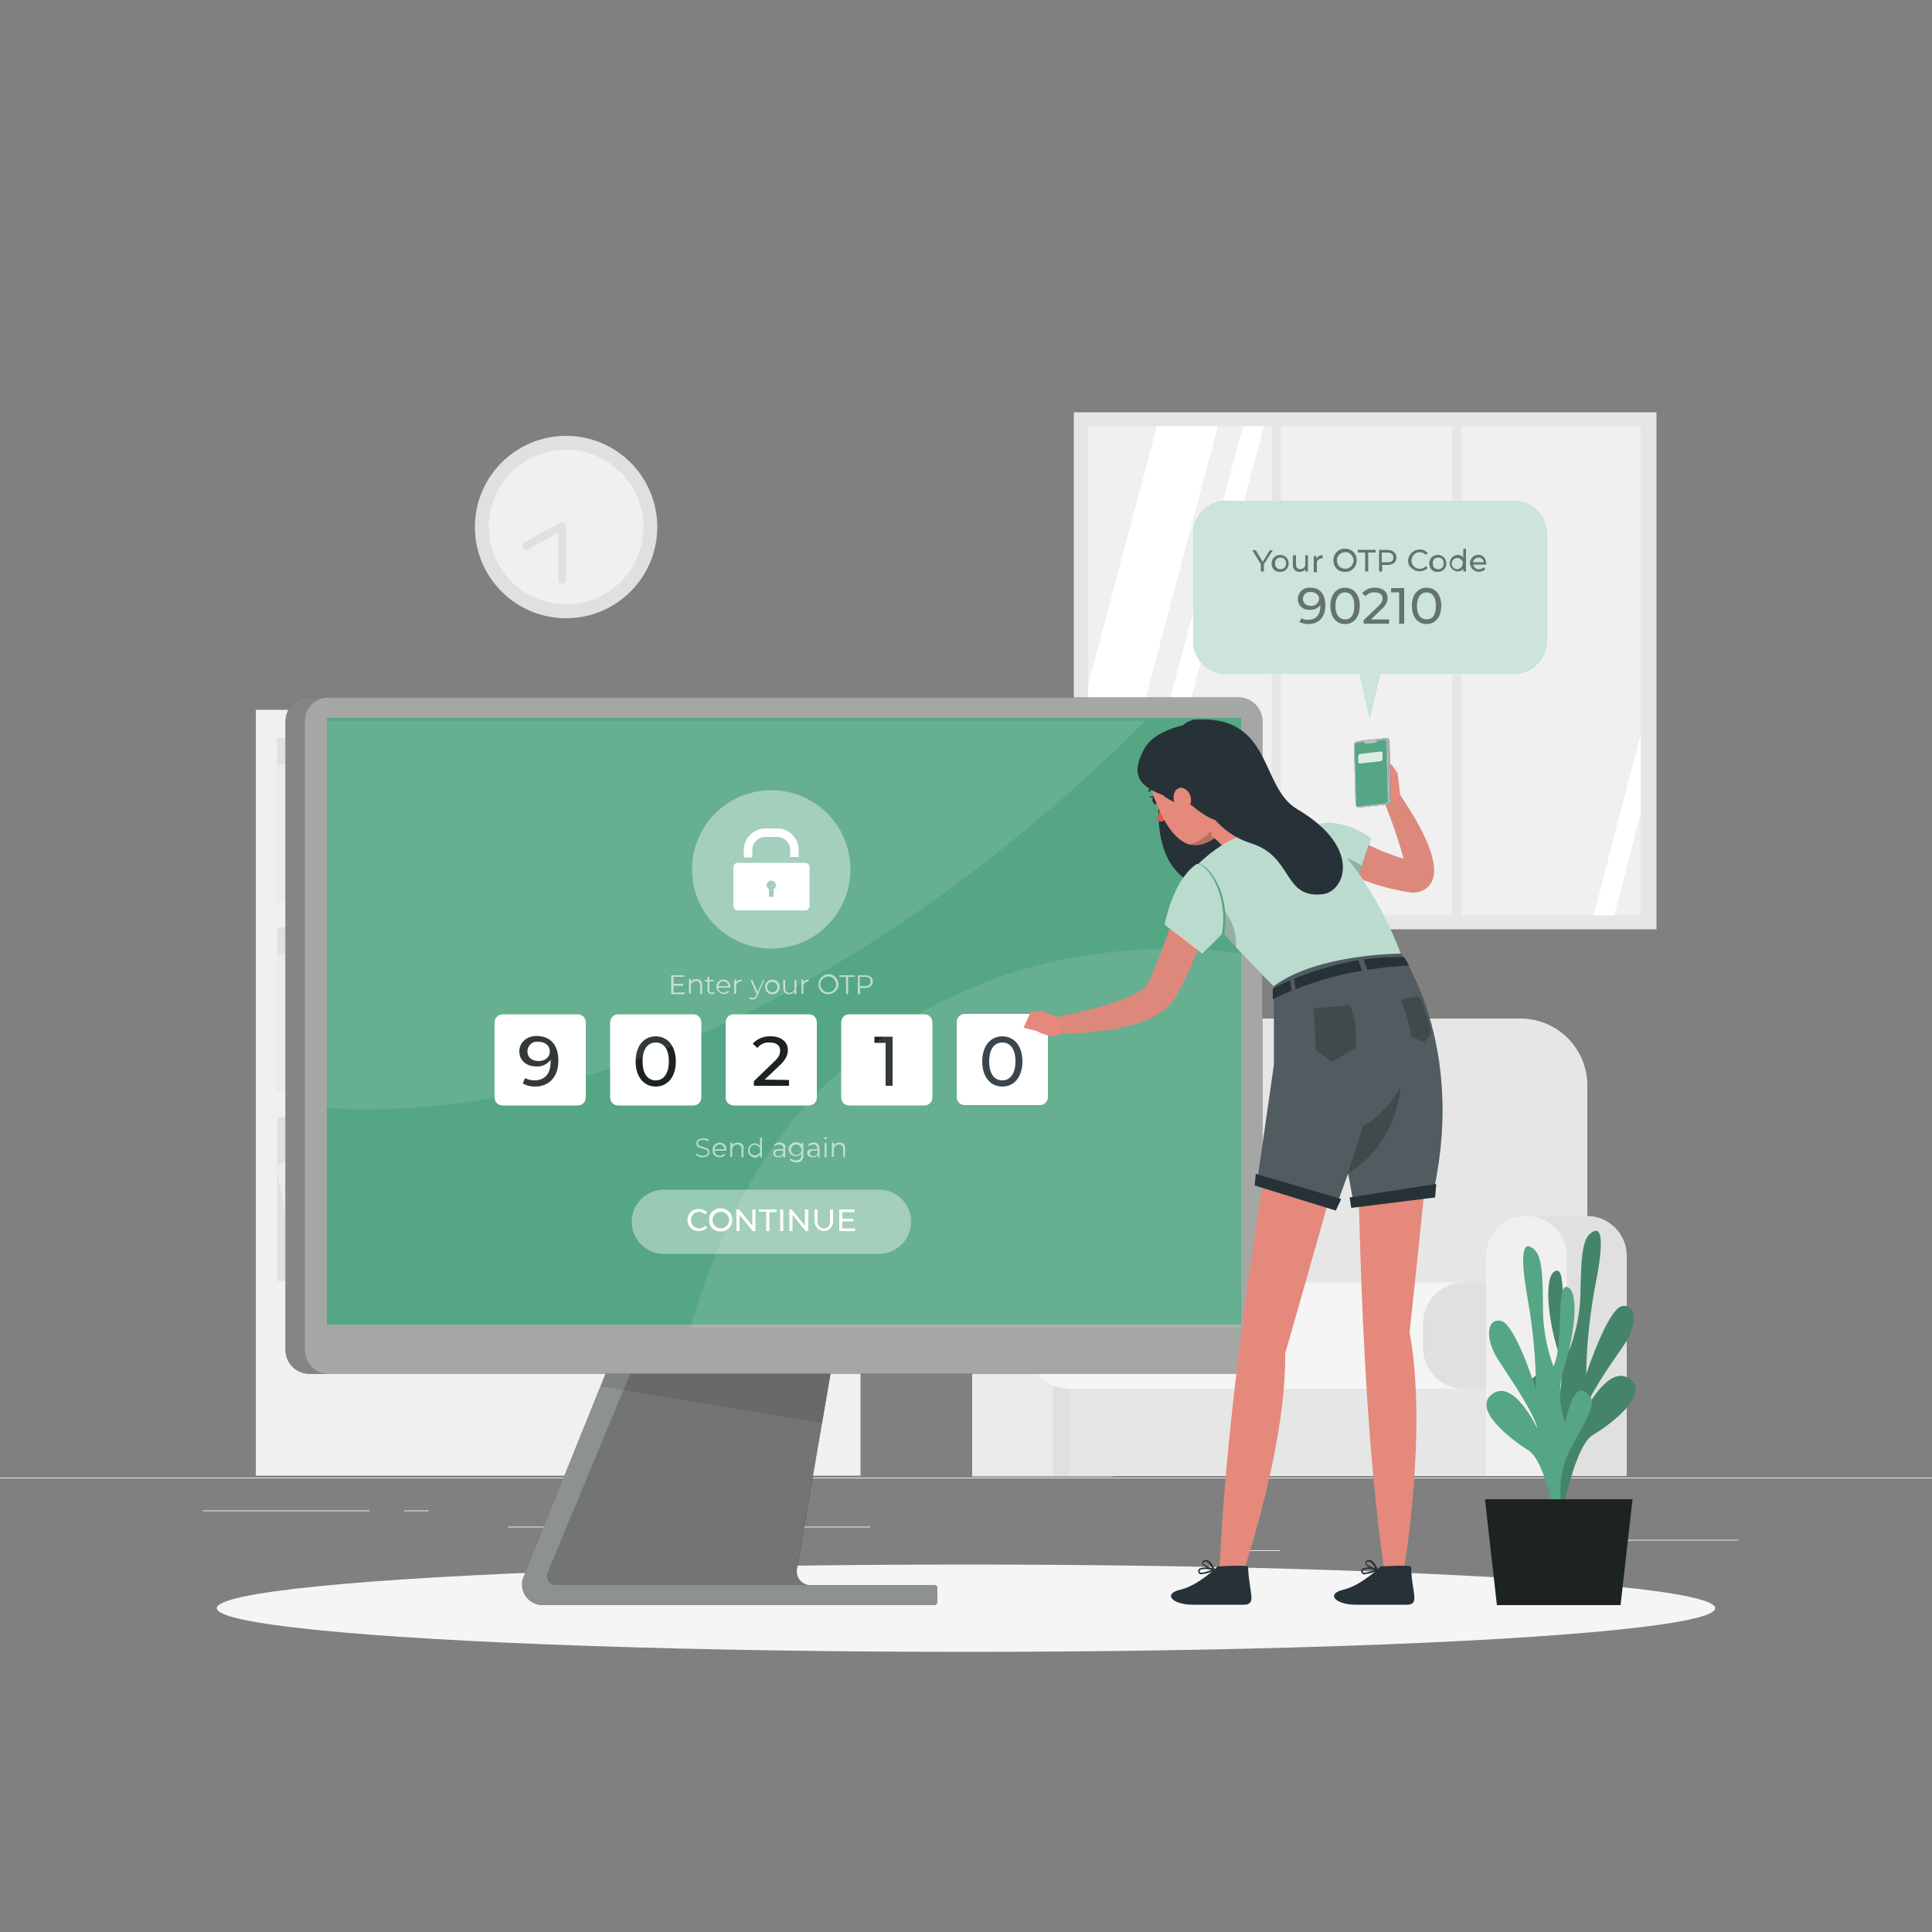 <?xml version="1.0" encoding="utf-8"?>
<!-- Generator: Adobe Illustrator 26.0.0, SVG Export Plug-In . SVG Version: 6.00 Build 0)  -->
<svg version="1.1" id="图层_1" xmlns="http://www.w3.org/2000/svg" xmlns:xlink="http://www.w3.org/1999/xlink" x="0px" y="0px"
	 viewBox="0 0 500 500" style="enable-background:new 0 0 500 500;" xml:space="preserve">
<rect x="0" y="0" width="500" height="500" fill="#808080" stroke="none"/>
<style type="text/css">
	.st0{fill:#EBEBEB;}
	.st1{fill:#F0F0F0;}
	.st2{fill:#E0E0E0;}
	.st3{fill:#E6E6E6;}
	.st4{fill:#F5F5F5;}
	.st5{fill:#FFFFFF;}
	.st6{fill:#55A684;}
	.st7{opacity:0.2;enable-background:new    ;}
	.st8{fill:#1D241F;}
	.st9{opacity:0.5;fill:#FFFFFF;enable-background:new    ;}
	.st10{opacity:0.1;enable-background:new    ;}
	.st11{opacity:0.6;fill:#FFFFFF;enable-background:new    ;}
	.st12{opacity:0.4;fill:#FFFFFF;enable-background:new    ;}
	.st13{fill:#263238;}
	.st14{opacity:0.6;}
	.st15{opacity:0.1;fill:#FFFFFF;enable-background:new    ;}
	.st16{opacity:0.7;fill:#FFFFFF;enable-background:new    ;}
	.st17{opacity:0.5;}
	.st18{fill:#DC897C;}
	.st19{fill:#DE5753;}
	.st20{fill:#E4897B;}
	.st21{opacity:0.2;fill:#FFFFFF;enable-background:new    ;}
	.st22{opacity:0.8;fill:#FFFFFF;enable-background:new    ;}
</style>
<g id="freepik--background-complete--inject-8">
	<rect y="382.4" class="st0" width="500" height="0.2"/>
	<rect x="416.8" y="398.5" class="st0" width="33.1" height="0.2"/>
	<rect x="322.5" y="401.2" class="st0" width="8.7" height="0.2"/>
	<rect x="396.6" y="389.2" class="st0" width="19.2" height="0.2"/>
	<rect x="52.5" y="390.9" class="st0" width="43.2" height="0.2"/>
	<rect x="104.6" y="390.9" class="st0" width="6.3" height="0.2"/>
	<rect x="131.5" y="395.1" class="st0" width="93.7" height="0.2"/>
	<rect x="66.2" y="183.7" class="st1" width="156.5" height="198.2"/>
	<rect x="71.7" y="191" class="st2" width="145.5" height="42.4"/>
	<rect x="71.7" y="197.8" class="st0" width="8.3" height="35.5"/>
	<rect x="111.6" y="197.8" class="st0" width="8.3" height="35.5"/>
	
		<rect x="160.1" y="197.4" transform="matrix(0.986 -0.17 0.17 0.986 -34.155 31.019)" class="st0" width="8.3" height="35.5"/>
	<rect x="81.9" y="202.5" class="st0" width="8.3" height="30.8"/>
	<rect x="100.9" y="202.5" class="st0" width="8.3" height="30.8"/>
	<rect x="148.9" y="202.5" class="st0" width="8.3" height="30.8"/>
	<rect x="125.9" y="202" transform="matrix(0.976 -0.217 0.217 0.976 -44.064 33.395)" class="st0" width="8.3" height="30.8"/>
	<rect x="93.2" y="196.1" class="st0" width="4.1" height="37.3"/>
	<rect x="142.4" y="196.1" class="st0" width="4.1" height="37.3"/>
	<rect x="71.7" y="240" class="st2" width="145.5" height="42.4"/>
	<rect x="208.9" y="246.9" class="st0" width="8.3" height="35.5"/>
	<rect x="168.9" y="246.9" class="st0" width="8.3" height="35.5"/>
	
		<rect x="106.9" y="260.1" transform="matrix(0.17 -0.986 0.986 0.17 -156.946 342.169)" class="st0" width="35.5" height="8.3"/>
	<rect x="198.6" y="251.6" class="st0" width="8.3" height="30.8"/>
	<rect x="179.7" y="251.6" class="st0" width="8.3" height="30.8"/>
	<rect x="131.7" y="251.6" class="st0" width="8.3" height="30.8"/>
	
		<rect x="143.4" y="262.4" transform="matrix(0.217 -0.976 0.976 0.217 -135.807 363.665)" class="st0" width="30.8" height="8.3"/>
	<rect x="191.5" y="245.2" class="st0" width="4.1" height="37.3"/>
	<rect x="142.3" y="245.2" class="st0" width="4.1" height="37.3"/>
	<rect x="71.7" y="246.9" class="st0" width="8.3" height="35.5"/>
	<rect x="81.9" y="251.6" class="st0" width="8.3" height="30.8"/>
	<rect x="100.9" y="251.6" class="st0" width="8.3" height="30.8"/>
	<rect x="93.2" y="245.1" class="st0" width="4.1" height="37.3"/>
	<rect x="71.7" y="289.1" class="st2" width="145.5" height="42.4"/>
	<rect x="155.2" y="296" class="st0" width="8.3" height="35.5"/>
	
		<rect x="203.6" y="295.6" transform="matrix(0.986 -0.17 0.17 0.986 -50.203 39.842)" class="st0" width="8.3" height="35.5"/>
	<rect x="125.4" y="300.7" class="st0" width="8.3" height="30.8"/>
	<rect x="144.4" y="300.7" class="st0" width="8.3" height="30.8"/>
	<rect x="192.4" y="300.7" class="st0" width="8.3" height="30.8"/>
	
		<rect x="169.5" y="300.2" transform="matrix(0.976 -0.217 0.217 0.976 -64.331 45.182)" class="st0" width="8.3" height="30.8"/>
	<rect x="136.7" y="294.2" class="st0" width="4.1" height="37.3"/>
	<rect x="185.9" y="294.2" class="st0" width="4.1" height="37.3"/>
	
		<rect x="108.5" y="295.6" transform="matrix(0.986 -0.17 0.17 0.986 -51.586 23.693)" class="st0" width="8.3" height="35.5"/>
	<rect x="97.3" y="300.7" class="st0" width="8.3" height="30.8"/>
	
		<rect x="74.4" y="300.2" transform="matrix(0.976 -0.217 0.217 0.976 -66.596 24.555)" class="st0" width="8.3" height="30.8"/>
	<rect x="90.8" y="294.2" class="st0" width="4.1" height="37.3"/>
	<path class="st3" d="M305.3,263.6h88.2c9.6,0,17.3,7.8,17.3,17.3c0,0,0,0,0,0.1v68.9H288V281C288,271.4,295.7,263.7,305.3,263.6z"
		/>
	<path class="st2" d="M261.9,314.7h15.8c5.7,0,10.3,4.6,10.3,10.3c0,0,0,0,0,0.1v57h-36.4v-57C251.6,319.3,256.2,314.7,261.9,314.7
		C261.9,314.7,261.9,314.7,261.9,314.7z"/>
	<path class="st0" d="M261.9,314.7h0.3c5.7,0,10.3,4.6,10.3,10.3c0,0,0,0,0,0v57h-20.9v-57C251.6,319.3,256.2,314.7,261.9,314.7
		C261.9,314.7,261.9,314.7,261.9,314.7z"/>
	<rect x="276.9" y="355.8" class="st3" width="121.1" height="26.2"/>
	<path class="st4" d="M276.7,331.9h116.8c5.8,0,10.5,4.7,10.5,10.5v6.5c0,5.8-4.7,10.5-10.5,10.5H276.7c-5.8,0-10.5-4.7-10.5-10.5
		v-6.5C266.3,336.5,271,331.9,276.7,331.9z"/>
	<path class="st2" d="M378.8,331.9h14.5c5.8,0,10.5,4.7,10.5,10.5v6.5c0,5.8-4.7,10.5-10.5,10.5h-14.5c-5.8,0-10.5-4.7-10.5-10.5
		v-6.5C368.4,336.5,373,331.9,378.8,331.9z"/>
	<path class="st2" d="M394.9,314.7h15.8c5.7,0,10.3,4.6,10.3,10.3c0,0,0,0,0,0v57h-36.4v-57C384.6,319.3,389.2,314.7,394.9,314.7
		C394.8,314.7,394.9,314.7,394.9,314.7z"/>
	<path class="st1" d="M394.9,314.7h0.3c5.7,0,10.3,4.6,10.3,10.3c0,0,0,0,0,0v57h-20.9v-57C384.6,319.3,389.2,314.7,394.9,314.7
		C394.8,314.7,394.9,314.7,394.9,314.7z"/>
	<circle class="st2" cx="146.5" cy="136.4" r="23.6"/>
	<circle class="st1" cx="146.5" cy="136.4" r="20"/>
	<polyline class="st1" points="145.5,150.1 145.5,136.1 136.3,141.4 	"/>
	<path class="st2" d="M145.5,151.1c-0.6,0-1-0.4-1-1v-12.3l-7.8,4.4c-0.5,0.3-1.1,0.1-1.4-0.4c-0.3-0.5-0.1-1.1,0.4-1.4l9.3-5.2
		c0.5-0.3,1.1-0.1,1.4,0.4c0.1,0.1,0.1,0.3,0.1,0.5v14C146.5,150.7,146.1,151.1,145.5,151.1z"/>
	<rect x="277.9" y="106.7" class="st3" width="150.8" height="133.8"/>
	<rect x="281.6" y="110.3" class="st1" width="143" height="126.5"/>
	<polygon class="st5" points="315.2,110.3 281.6,236.6 281.6,177.3 299.4,110.3 	"/>
	<polygon class="st5" points="327.1,110.3 293.2,236.9 287.8,236.9 321.7,110.3 	"/>
	<polygon class="st5" points="424.6,190.2 424.6,210.4 417.8,236.9 412.4,236.9 	"/>
	<rect x="329.1" y="108.1" class="st3" width="2.4" height="131.6"/>
	<rect x="375.8" y="108.1" class="st3" width="2.4" height="131.6"/>
</g>
<g id="freepik--Shadow--inject-8">
	<ellipse id="freepik--path--inject-8" class="st4" cx="250" cy="416.2" rx="193.9" ry="11.3"/>
</g>
<g id="freepik--Plant--inject-8">
	<path class="st6" d="M401.9,391.2c0,0,4.8-10.4-0.7-20.6s-7-12.6-3.5-14.7s5,8.2,5,8.2c1.7-4.6,1.9-9.7,0.5-14.5
		c-2.4-7.4-3.9-19.4-0.6-20.7s0.6,15,3.5,20.6c1.5-3.9,2.4-8,2.8-12.1c0.4-5.9-0.2-15.4,2.4-17.9s4.3-0.8,1.7,12.4
		c-1.5,7.8-2.4,15.8-2.5,23.8c0,0,5.6-17.2,9.4-17.7s3.8,5.1,0.5,9.9s-9.5,13.5-10.5,17.9c0,0,6.2-12.9,11.8-9s-4.8,11.8-9.5,14.6
		s-7.9,20.5-7.9,20.5L401.9,391.2z"/>
	<path class="st7" d="M401.9,391.2c0,0,4.8-10.4-0.7-20.6s-7-12.6-3.5-14.7s5,8.2,5,8.2c1.7-4.6,1.9-9.7,0.5-14.5
		c-2.4-7.4-3.9-19.4-0.6-20.7s0.6,15,3.5,20.6c1.5-3.9,2.4-8,2.8-12.1c0.4-5.9-0.2-15.4,2.4-17.9s4.3-0.8,1.7,12.4
		c-1.5,7.8-2.4,15.8-2.5,23.8c0,0,5.6-17.2,9.4-17.7s3.8,5.1,0.5,9.9s-9.5,13.5-10.5,17.9c0,0,6.2-12.9,11.8-9s-4.8,11.8-9.5,14.6
		s-7.9,20.5-7.9,20.5L401.9,391.2z"/>
	<path class="st6" d="M405.6,395.5c0,0-4.6-10.4,0.9-20.6s7.1-12.5,3.7-14.7s-5.1,8.1-5.1,8.1c-1.7-4.7-1.8-9.7-0.3-14.5
		c2.5-7.4,4.1-19.4,0.9-20.7s-0.8,15-3.7,20.5c-1.4-3.9-2.3-8-2.6-12.2c-0.3-5.9,0.4-15.4-2.2-17.9s-4.2-0.8-1.9,12.3
		c1.4,7.8,2.2,15.8,2.2,23.8c0,0-5.4-17.3-9.2-17.8s-3.8,5-0.7,9.9s9.3,13.6,10.3,18.1c0,0-6-13-11.6-9.1s4.7,11.8,9.3,14.7
		s7.6,20.6,7.6,20.6L405.6,395.5z"/>
	<polygon class="st8" points="384.3,388 422.5,388 419.4,415.4 387.4,415.4 	"/>
</g>
<g id="freepik--Device--inject-8">
	<path class="st8" d="M242.6,411v3.6c0,0.4-0.4,0.8-0.8,0.8H140.4c-2.9,0-5.3-2.4-5.3-5.3c0-0.7,0.1-1.3,0.4-2l32.1-79.6l51.9,0.4
		l-1.8,10.3l-11.5,66.9c-0.3,1.9,1,3.8,2.9,4.1c0.2,0,0.4,0,0.6,0h32C242.2,410.2,242.6,410.5,242.6,411
		C242.6,411,242.6,411,242.6,411z"/>
	<path class="st9" d="M242.6,411v3.6c0,0.4-0.4,0.8-0.8,0.8H140.4c-2.9,0-5.3-2.4-5.3-5.3c0-0.7,0.1-1.3,0.4-2l19.9-49.4l12.2-30.2
		l51.9,0.4l-1.8,10.3l-5,29.1l-6.5,37.8c-0.3,1.9,1,3.8,2.9,4.1c0.2,0,0.4,0,0.6,0h32C242.2,410.2,242.6,410.5,242.6,411
		C242.6,411,242.6,411,242.6,411z"/>
	<path class="st7" d="M209.8,410.2h-66c-1.3,0-2.3-1-2.3-2.3c0-0.3,0.1-0.6,0.2-0.9l28.2-67.8h47.9l-11.5,66.9
		c-0.3,1.9,1,3.8,2.9,4.1C209.4,410.2,209.6,410.2,209.8,410.2z"/>
	<polygon class="st10" points="219.5,328.9 217.8,339.2 212.8,368.3 155.4,358.8 167.6,328.5 	"/>
	<path class="st8" d="M320.5,180.5H80.1c-3.4,0-6.2,2.8-6.2,6.1v162.8c0,3.4,2.8,6.1,6.2,6.1h240.4c3.4,0,6.2-2.8,6.2-6.1V186.6
		C326.7,183.3,323.9,180.5,320.5,180.5z"/>
	<path class="st11" d="M320.5,180.5H80.1c-3.4,0-6.2,2.8-6.2,6.1v162.8c0,3.4,2.8,6.1,6.2,6.1h240.4c3.4,0,6.2-2.8,6.2-6.1V186.6
		C326.7,183.3,323.9,180.5,320.5,180.5z"/>
	<path class="st7" d="M85.2,355.6h-5.1c-3.4,0-6.1-2.7-6.2-6.1V186.7c0-3.4,2.7-6.2,6.1-6.2c0,0,0,0,0,0h5.1c-3.4,0-6.2,2.7-6.2,6.1
		c0,0,0,0,0,0v162.8C79,352.8,81.7,355.6,85.2,355.6C85.2,355.6,85.2,355.6,85.2,355.6z"/>
	<rect x="84.6" y="185.8" class="st6" width="236.6" height="157"/>
	<circle class="st12" cx="199.6" cy="225" r="20.5"/>
	<path class="st5" d="M194.7,221.9V220c0-1.9,1.5-3.4,3.4-3.4c0,0,0,0,0,0h3c1.9,0,3.4,1.5,3.4,3.3c0,0,0,0,0,0v1.9h2.2V220
		c0-3.1-2.5-5.6-5.6-5.6h-3c-3.1,0-5.6,2.5-5.6,5.6v1.9L194.7,221.9z"/>
	<path class="st5" d="M189.8,224.4v10.1c0,0.6,0.5,1.1,1.1,1.1h17.5c0.6,0,1.1-0.5,1.1-1.1v-10.1c0-0.6-0.5-1.1-1.1-1.1h-17.5
		C190.3,223.3,189.8,223.8,189.8,224.4z M200.2,230.1v2H199v-2c-0.4-0.2-0.6-0.6-0.6-1c0-0.7,0.6-1.2,1.2-1.2s1.2,0.6,1.2,1.2
		C200.9,229.5,200.6,229.9,200.2,230.1L200.2,230.1z"/>
	<path class="st5" d="M130.1,262.5h19.4c1.2,0,2.1,0.9,2.1,2.1V284c0,1.2-0.9,2.1-2.1,2.1h-19.4c-1.2,0-2.1-0.9-2.1-2.1v-19.4
		C128,263.5,128.9,262.5,130.1,262.5z"/>
	<path class="st5" d="M160,262.5h19.4c1.2,0,2.1,0.9,2.1,2.1V284c0,1.2-0.9,2.1-2.1,2.1H160c-1.2,0-2.1-0.9-2.1-2.1v-19.4
		C157.9,263.5,158.8,262.5,160,262.5z"/>
	<path class="st5" d="M189.9,262.5h19.4c1.2,0,2.1,0.9,2.1,2.1V284c0,1.2-0.9,2.1-2.1,2.1h-19.4c-1.2,0-2.1-0.9-2.1-2.1v-19.4
		C187.8,263.4,188.7,262.5,189.9,262.5z"/>
	<path class="st5" d="M219.8,262.5h19.4c1.2,0,2.1,0.9,2.1,2.1v19.4c0,1.2-0.9,2.1-2.1,2.1h-19.4c-1.2,0-2.1-0.9-2.1-2.1v-19.4
		C217.7,263.4,218.6,262.5,219.8,262.5z"/>
	<path class="st5" d="M249.7,262.4h19.4c1.2,0,2.1,0.9,2.1,2.1v19.4c0,1.2-0.9,2.1-2.1,2.1h-19.4c-1.2,0-2.1-0.9-2.1-2.1v-19.4
		C247.6,263.4,248.5,262.4,249.7,262.4z"/>
	<path class="st13" d="M254.2,274.7c0-4.1,2.2-6.5,5.2-6.5s5.2,2.4,5.2,6.5s-2.2,6.5-5.2,6.5S254.2,278.8,254.2,274.7z M262.8,274.7
		c0-3.3-1.4-4.9-3.4-4.9s-3.4,1.6-3.4,4.9s1.4,4.9,3.4,4.9S262.8,277.9,262.8,274.7z"/>
	<path class="st8" d="M144.5,274.5c0,4.3-2.5,6.7-6,6.7c-1.1,0-2.2-0.2-3.2-0.8l0.6-1.4c0.7,0.4,1.6,0.6,2.4,0.6
		c2.6,0,4.2-1.6,4.2-4.8v-0.5c-0.9,1.1-2.2,1.8-3.7,1.7c-2.5,0-4.4-1.5-4.4-3.9s2-4,4.5-4C142.6,268.2,144.5,270.5,144.5,274.5z
		 M142.3,272.1c0-1.3-1-2.5-3-2.5c-1.4-0.2-2.6,0.8-2.8,2.2c0,0.1,0,0.2,0,0.3c0,1.5,1.1,2.5,2.9,2.5S142.3,273.5,142.3,272.1z"/>
	<path class="st8" d="M164.5,274.7c0-4.1,2.2-6.5,5.2-6.5s5.2,2.4,5.2,6.5s-2.2,6.5-5.2,6.5S164.5,278.8,164.5,274.7z M173.1,274.7
		c0-3.3-1.4-4.9-3.4-4.9s-3.4,1.6-3.4,4.9s1.4,4.9,3.4,4.9S173.1,277.9,173.1,274.7z"/>
	<path class="st8" d="M204.2,279.5v1.5h-9.1v-1.2l5.2-5c1.4-1.3,1.6-2.1,1.6-2.9c0-1.3-0.9-2.1-2.7-2.1c-1.2-0.1-2.4,0.4-3.2,1.4
		l-1.2-1.1c1.2-1.3,2.9-2,4.7-1.9c2.6,0,4.4,1.4,4.4,3.5c0,1.2-0.4,2.4-2.1,4l-3.9,3.7L204.2,279.5z"/>
	<path class="st8" d="M231,268.3V281h-1.8v-11.1h-2.9v-1.6H231z"/>
	<g class="st14">
		<path class="st5" d="M177.2,256.8v0.5h-3.5v-4.9h3.4v0.4h-2.8v1.8h2.5v0.5h-2.5v1.8L177.2,256.8z"/>
		<path class="st5" d="M181.7,255.1v2.1h-0.5v-2.1c0.1-0.5-0.3-1.1-0.8-1.2c-0.1,0-0.2,0-0.3,0c-0.7,0-1.2,0.5-1.3,1.1
			c0,0.1,0,0.1,0,0.2v1.9h-0.5v-3.7h0.5v0.7c0.3-0.5,0.8-0.7,1.4-0.7c0.8-0.1,1.5,0.5,1.5,1.3C181.7,254.9,181.7,255,181.7,255.1z"
			/>
		<path class="st5" d="M185,257c-0.2,0.2-0.5,0.3-0.8,0.3c-0.6,0-1-0.4-1.1-0.9c0-0.1,0-0.1,0-0.2V254h-0.7v-0.4h0.7v-0.8h0.5v0.8
			h1.1v0.4h-1.1v2.2c0,0.4,0.2,0.7,0.6,0.7c0.2,0,0.4-0.1,0.6-0.2L185,257z"/>
		<path class="st5" d="M189,255.6h-3.1c0,0.8,0.7,1.3,1.4,1.3c0.4,0,0.8-0.2,1.1-0.5l0.3,0.3c-0.8,0.8-2.1,0.7-2.8-0.1
			c-0.3-0.3-0.5-0.7-0.5-1.2c-0.1-1,0.7-1.8,1.7-1.9c0,0,0.1,0,0.1,0c1,0,1.8,0.7,1.8,1.7c0,0.1,0,0.1,0,0.2
			C189,255.4,189,255.5,189,255.6z M185.9,255.2h2.6c-0.1-0.7-0.7-1.3-1.4-1.2C186.5,254,186,254.5,185.9,255.2z"/>
		<path class="st5" d="M191.9,253.5v0.5h-0.1c-0.7,0-1.2,0.5-1.3,1.1c0,0.1,0,0.2,0,0.2v1.9H190v-3.7h0.5v0.7
			C190.7,253.8,191.3,253.5,191.9,253.5z"/>
		<path class="st5" d="M197.8,253.6l-1.8,4.1c-0.3,0.7-0.7,1-1.2,1c-0.3,0-0.7-0.1-0.9-0.3l0.2-0.4c0.2,0.2,0.4,0.3,0.7,0.3
			c0.3,0,0.6-0.1,0.8-0.6l0.2-0.4l-1.6-3.7h0.5l1.4,3.1l1.4-3.1L197.8,253.6z"/>
		<path class="st5" d="M198,255.4c0-1,0.8-1.9,1.9-1.9c1,0,1.9,0.8,1.9,1.9s-0.8,1.9-1.9,1.9c0,0,0,0,0,0c-1,0-1.8-0.7-1.9-1.7
			C198,255.5,198,255.4,198,255.4z M201.2,255.4c0-0.8-0.7-1.3-1.4-1.3c-0.8,0-1.3,0.7-1.3,1.4c0,0.7,0.6,1.3,1.4,1.3
			C200.6,256.8,201.2,256.2,201.2,255.4C201.2,255.5,201.2,255.4,201.2,255.4L201.2,255.4z"/>
		<path class="st5" d="M206.1,253.6v3.7h-0.5v-0.7c-0.3,0.5-0.8,0.7-1.3,0.7c-0.8,0.1-1.5-0.5-1.6-1.3c0-0.1,0-0.2,0-0.3v-2.1h0.5
			v2.1c-0.1,0.5,0.3,1.1,0.8,1.2c0.1,0,0.2,0,0.3,0c0.7,0,1.2-0.5,1.3-1.1c0-0.1,0-0.1,0-0.2v-1.9L206.1,253.6z"/>
		<path class="st5" d="M209.3,253.5v0.5h-0.1c-0.7,0-1.2,0.5-1.3,1.1c0,0.1,0,0.2,0,0.2v1.9h-0.5v-3.7h0.5v0.7
			C208.2,253.8,208.7,253.5,209.3,253.5z"/>
		<path class="st5" d="M211.8,254.8c0-1.4,1.1-2.6,2.5-2.7s2.6,1.1,2.7,2.5s-1.1,2.6-2.5,2.7c0,0-0.1,0-0.1,0
			c-1.4,0.1-2.5-1-2.6-2.4C211.8,254.9,211.7,254.8,211.8,254.8z M216.4,254.8c0-1.1-0.9-2.1-2-2.1c-1.1,0-2.1,0.9-2.1,2
			c0,1.1,0.9,2.1,2,2.1c0,0,0.1,0,0.1,0C215.5,256.8,216.4,255.9,216.4,254.8z"/>
		<path class="st5" d="M218.9,252.8h-1.7v-0.4h4v0.4h-1.7v4.5H219L218.9,252.8z"/>
		<path class="st5" d="M225.9,254c0,1-0.8,1.7-2,1.7h-1.3v1.6H222v-4.9h1.8C225.1,252.3,225.9,253,225.9,254z M225.3,254
			c0-0.8-0.5-1.2-1.5-1.2h-1.3v2.4h1.3C224.8,255.2,225.3,254.8,225.3,254z"/>
	</g>
	<g class="st14">
		<path class="st5" d="M180.1,298.9l0.2-0.4c0.4,0.4,1,0.6,1.6,0.6c0.9,0,1.3-0.4,1.3-0.9c0-1.3-3-0.5-3-2.3c0-0.7,0.6-1.3,1.8-1.3
			c0.5,0,1.1,0.1,1.5,0.4l-0.2,0.4c-0.4-0.3-0.9-0.4-1.4-0.4c-0.9,0-1.3,0.4-1.3,0.9c0,1.3,3,0.5,3,2.3c0,0.7-0.6,1.3-1.8,1.3
			C181.3,299.6,180.7,299.3,180.1,298.9z"/>
		<path class="st5" d="M188,297.8h-3.1c0,0.8,0.7,1.3,1.4,1.3c0.4,0,0.8-0.2,1.1-0.5l0.3,0.3c-0.4,0.4-0.9,0.6-1.4,0.6
			c-1,0.1-1.9-0.7-1.9-1.7c0-0.1,0-0.1,0-0.2c0-1,0.7-1.8,1.7-1.9c0,0,0.1,0,0.1,0c1,0,1.8,0.7,1.8,1.7c0,0.1,0,0.1,0,0.2
			C188,297.6,188,297.8,188,297.8z M184.9,297.4h2.6c-0.1-0.7-0.7-1.3-1.4-1.2C185.5,296.3,185,296.8,184.9,297.4z"/>
		<path class="st5" d="M192.4,297.4v2.1h-0.5v-2.1c0.1-0.5-0.3-1.1-0.8-1.2c-0.1,0-0.2,0-0.3,0c-0.7,0-1.2,0.5-1.3,1.1
			c0,0.1,0,0.1,0,0.2v1.9H189v-3.7h0.5v0.7c0.3-0.5,0.8-0.7,1.4-0.7c0.8-0.1,1.5,0.5,1.6,1.3C192.4,297.1,192.4,297.2,192.4,297.4z"
			/>
		<path class="st5" d="M197.2,294.3v5.2h-0.5v-0.7c-0.3,0.5-0.8,0.8-1.4,0.8c-1-0.1-1.8-1-1.7-2c0.1-0.9,0.8-1.7,1.7-1.7
			c0.6,0,1.1,0.3,1.4,0.7v-2.2H197.2z M196.7,297.6c0-0.8-0.7-1.3-1.4-1.3c-0.8,0-1.3,0.7-1.3,1.4c0,0.7,0.6,1.3,1.4,1.3
			c0.7,0,1.4-0.6,1.4-1.3C196.7,297.7,196.7,297.7,196.7,297.6z"/>
		<path class="st5" d="M203.2,297.2v2.3h-0.5v-0.6c-0.3,0.4-0.8,0.6-1.3,0.6c-0.8,0-1.3-0.4-1.3-1.1s0.4-1,1.4-1h1.2v-0.2
			c0.1-0.5-0.3-0.9-0.8-1c-0.1,0-0.1,0-0.2,0c-0.4,0-0.9,0.1-1.2,0.4l-0.2-0.4c0.4-0.3,0.9-0.5,1.5-0.5c0.7-0.1,1.4,0.4,1.5,1.1
			C203.2,297,203.2,297.1,203.2,297.2z M202.7,298.4v-0.6h-1.2c-0.7,0-0.9,0.3-0.9,0.7s0.3,0.7,0.9,0.7
			C202,299.2,202.5,298.9,202.7,298.4z"/>
		<path class="st5" d="M207.9,295.8v3.2c0.1,0.9-0.5,1.7-1.3,1.8c-0.2,0-0.3,0-0.5,0c-0.6,0-1.2-0.2-1.7-0.6l0.2-0.4
			c0.4,0.3,0.9,0.5,1.4,0.5c0.9,0,1.4-0.4,1.4-1.3v-0.5c-0.3,0.5-0.9,0.7-1.4,0.7c-1,0.1-1.8-0.7-1.9-1.7c-0.1-1,0.7-1.8,1.7-1.9
			c0.1,0,0.2,0,0.3,0c0.6,0,1.1,0.2,1.4,0.7v-0.7L207.9,295.8z M207.4,297.6c0-0.8-0.6-1.4-1.3-1.4c-0.8,0-1.4,0.6-1.4,1.3
			c0,0.8,0.6,1.4,1.3,1.4c0,0,0,0,0,0c0.7,0,1.4-0.5,1.4-1.2C207.5,297.6,207.5,297.6,207.4,297.6z"/>
		<path class="st5" d="M212.1,297.2v2.3h-0.5v-0.6c-0.3,0.4-0.8,0.6-1.3,0.6c-0.8,0-1.4-0.4-1.4-1.1s0.4-1,1.4-1h1.2v-0.2
			c0-0.6-0.4-1-1-1c-0.4,0-0.9,0.2-1.2,0.4l-0.2-0.4c0.4-0.3,1-0.5,1.5-0.5c0.7-0.1,1.4,0.4,1.4,1.2
			C212.1,297,212.1,297.1,212.1,297.2z M211.6,298.4v-0.6h-1.1c-0.7,0-0.9,0.3-0.9,0.7s0.4,0.7,0.9,0.7
			C211,299.2,211.4,298.9,211.6,298.4z"/>
		<path class="st5" d="M213.3,294.6c0-0.2,0.2-0.3,0.4-0.3c0.2,0,0.3,0.1,0.3,0.3c0,0.2-0.2,0.3-0.4,0.3
			C213.5,294.9,213.4,294.8,213.3,294.6z M213.4,295.8h0.5v3.7h-0.5V295.8z"/>
		<path class="st5" d="M218.7,297.4v2.1h-0.5v-2.1c0.1-0.5-0.3-1.1-0.8-1.2c-0.1,0-0.2,0-0.3,0c-0.7,0-1.2,0.5-1.3,1.1
			c0,0.1,0,0.1,0,0.2v1.9h-0.5v-3.7h0.5v0.7c0.3-0.5,0.8-0.7,1.4-0.7c0.8-0.1,1.5,0.5,1.5,1.3C218.7,297.2,218.7,297.3,218.7,297.4z
			"/>
	</g>
	<path class="st12" d="M227.5,324.5h-55.7c-4.6,0-8.3-3.7-8.3-8.3l0,0c0-4.6,3.7-8.3,8.3-8.3h55.7c4.6,0,8.3,3.7,8.3,8.3l0,0
		C235.8,320.8,232,324.5,227.5,324.5z"/>
	<path class="st5" d="M177.9,315.8c0-1.6,1.2-2.9,2.8-2.9c0.1,0,0.1,0,0.2,0c0.8,0,1.6,0.3,2.1,0.9l-0.5,0.5c-0.4-0.4-1-0.7-1.6-0.7
		c-1.2,0-2.1,1-2.1,2.2c0,1.2,1,2.1,2.2,2.1c0.6,0,1.1-0.2,1.5-0.7l0.5,0.5c-0.6,0.6-1.3,0.9-2.1,0.9c-1.6,0.1-2.9-1.1-3-2.7
		C177.9,315.9,177.9,315.8,177.9,315.8z"/>
	<path class="st5" d="M183.5,315.8c-0.1-1.7,1.2-3.1,2.9-3.1s3.1,1.2,3.1,2.9c0.1,1.7-1.2,3.1-2.9,3.1c0,0-0.1,0-0.1,0
		c-1.6,0.1-2.9-1.1-3-2.7C183.5,315.9,183.5,315.8,183.5,315.8z M188.7,315.8c0-1.2-0.9-2.2-2.1-2.2s-2.2,0.9-2.2,2.1
		s0.9,2.2,2.1,2.2c0,0,0,0,0,0c1.2,0,2.1-0.9,2.2-2C188.7,315.8,188.7,315.8,188.7,315.8z"/>
	<path class="st5" d="M195.5,313v5.6h-0.7l-3.4-4.2v4.2h-0.8V313h0.7l3.4,4.2V313H195.5z"/>
	<path class="st5" d="M198.3,313.6h-1.9V313h4.6v0.7h-1.9v4.9h-0.8L198.3,313.6z"/>
	<path class="st5" d="M201.9,313h0.8v5.6h-0.8V313z"/>
	<path class="st5" d="M209.2,313v5.6h-0.7l-3.4-4.2v4.2h-0.8V313h0.6l3.4,4.2V313H209.2z"/>
	<path class="st5" d="M210.8,316.1V313h0.8v3.1c0,1.2,0.6,1.8,1.6,1.8s1.6-0.6,1.6-1.8V313h0.8v3.2c0,1.3-1.1,2.4-2.4,2.4
		C211.9,318.5,210.8,317.5,210.8,316.1L210.8,316.1z"/>
	<path class="st5" d="M221.3,317.9v0.7h-4.1V313h4v0.7H218v1.7h2.8v0.7H218v1.8L221.3,317.9z"/>
	<path class="st15" d="M296.5,186.5c-32.7,32.8-116.7,105.7-211.9,100.3V186.5H296.5z"/>
	<path class="st15" d="M321.1,246.8v96.8H178.7c5.5-19.5,16.4-46.3,37.6-65.4C254.4,243.7,298.6,243.8,321.1,246.8z"/>
</g>
<g id="freepik--speech-bubble--inject-8">
	<polygon class="st6" points="351.2,171.1 354.5,185.8 357.9,171.1 	"/>
	<polygon class="st16" points="351.2,171.1 354.5,185.8 357.9,171.1 	"/>
	<path class="st6" d="M317.4,129.6h74.3c4.7,0,8.6,3.8,8.6,8.6v27.6c0,4.7-3.8,8.6-8.6,8.6h-74.3c-4.7,0-8.6-3.8-8.6-8.6v-27.6
		C308.8,133.4,312.7,129.6,317.4,129.6z"/>
	<path class="st16" d="M317.4,129.6h74.3c4.7,0,8.6,3.8,8.6,8.6v27.6c0,4.7-3.8,8.6-8.6,8.6h-74.3c-4.7,0-8.6-3.8-8.6-8.6v-27.6
		C308.8,133.4,312.7,129.6,317.4,129.6z"/>
	<g class="st17">
		<path d="M327.1,146v1.9h-0.8V146l-2.2-3.6h0.9l1.8,3l1.8-3h0.8L327.1,146z"/>
		<path d="M329.1,145.8c0-1.2,0.9-2.2,2.2-2.2c1.2,0,2.2,0.9,2.2,2.2s-0.9,2.2-2.2,2.2c0,0,0,0,0,0c-1.2,0.1-2.2-0.8-2.2-2
			C329.1,145.9,329.1,145.9,329.1,145.8z M332.8,145.8c0.1-0.8-0.5-1.5-1.3-1.5c-0.8-0.1-1.5,0.5-1.5,1.3c0,0.1,0,0.2,0,0.2
			c-0.1,0.8,0.5,1.5,1.3,1.5c0.8,0.1,1.5-0.5,1.5-1.3C332.8,146,332.8,145.9,332.8,145.8z"/>
		<path d="M338.5,143.7v4.2h-0.7v-0.6c-0.3,0.5-0.9,0.7-1.4,0.7c-0.9,0.1-1.7-0.6-1.8-1.5c0-0.1,0-0.2,0-0.4v-2.4h0.8v2.4
			c0,0.8,0.4,1.2,1.1,1.2c0.7,0,1.3-0.5,1.3-1.2c0-0.1,0-0.2,0-0.2v-2.2L338.5,143.7z"/>
		<path d="M342.3,143.7v0.8h-0.2c-0.7,0-1.3,0.5-1.3,1.2c0,0.1,0,0.2,0,0.3v2.1H340v-4.2h0.7v0.7
			C341.1,143.9,341.7,143.6,342.3,143.7z"/>
		<path d="M345.1,145.1c-0.1-1.7,1.2-3.1,2.9-3.1c1.7-0.1,3.1,1.2,3.1,2.9c0.1,1.7-1.2,3.1-2.9,3.1c0,0-0.1,0-0.1,0
			c-1.6,0.1-2.9-1.1-3-2.7C345.1,145.3,345.1,145.2,345.1,145.1z M350.3,145.1c0-1.2-0.9-2.2-2.1-2.2s-2.2,0.9-2.2,2.1
			s0.9,2.2,2.1,2.2c0,0,0,0,0,0c1.2,0,2.1-0.9,2.2-2C350.3,145.2,350.3,145.2,350.3,145.1L350.3,145.1z"/>
		<path d="M353.3,143h-1.9v-0.7h4.6v0.7h-1.9v4.9h-0.8L353.3,143z"/>
		<path d="M361.4,144.3c0,1.2-0.9,1.9-2.3,1.9h-1.4v1.7h-0.8v-5.6h2.2C360.5,142.4,361.4,143.1,361.4,144.3z M360.6,144.3
			c0-0.8-0.5-1.3-1.6-1.3h-1.4v2.5h1.4C360.1,145.6,360.6,145.1,360.6,144.3L360.6,144.3z"/>
		<path d="M364.4,145.1c0.1-1.7,1.5-2.9,3.1-2.9c0.7,0,1.4,0.3,2,0.9l-0.5,0.5c-0.4-0.4-1-0.7-1.6-0.7c-1.2,0-2.1,1-2.1,2.2
			c0,1.2,1,2.1,2.1,2.1c0.6,0,1.2-0.2,1.6-0.7l0.5,0.5c-1.2,1.2-3.1,1.1-4.2,0C364.7,146.6,364.4,145.9,364.4,145.1L364.4,145.1z"/>
		<path d="M369.9,145.8c0-1.2,0.9-2.2,2.2-2.2c1.2,0,2.2,0.9,2.2,2.2s-0.9,2.2-2.2,2.2c0,0,0,0,0,0c-1.2,0.1-2.2-0.8-2.2-2
			C369.9,145.9,369.9,145.9,369.9,145.8z M373.6,145.8c0.1-0.8-0.5-1.5-1.3-1.5c-0.8-0.1-1.5,0.5-1.5,1.3c0,0.1,0,0.2,0,0.2
			c-0.1,0.8,0.5,1.5,1.3,1.5c0.8,0.1,1.5-0.5,1.5-1.3C373.6,146,373.6,145.9,373.6,145.8z"/>
		<path d="M379.4,142v5.9h-0.7v-0.7c-0.4,0.5-0.9,0.7-1.5,0.7c-1.2-0.1-2.1-1.1-2-2.3c0.1-1.1,0.9-1.9,2-2c0.6,0,1.1,0.2,1.5,0.7
			V142H379.4z M378.6,145.8c0-0.8-0.7-1.4-1.5-1.4c-0.8,0-1.4,0.7-1.4,1.5c0,0.8,0.7,1.4,1.4,1.4c0.8,0,1.4-0.6,1.4-1.4
			C378.6,145.9,378.6,145.9,378.6,145.8L378.6,145.8z"/>
		<path d="M384.7,146.1h-3.4c0.1,0.8,0.8,1.3,1.5,1.2c0.5,0,0.9-0.2,1.2-0.5l0.4,0.5c-0.9,0.9-2.4,0.9-3.3,0
			c-0.4-0.4-0.6-0.9-0.7-1.5c0-1.1,0.8-2.1,2-2.2c0,0,0.1,0,0.1,0c1.1-0.1,2,0.8,2.1,1.9c0,0.1,0,0.2,0,0.3
			C384.7,145.9,384.7,146,384.7,146.1z M381.2,145.5h2.8c-0.1-0.7-0.7-1.3-1.5-1.2C381.9,144.3,381.3,144.9,381.2,145.5L381.2,145.5
			z"/>
	</g>
	<g class="st17">
		<path d="M343,156.7c0,3.1-1.8,4.8-4.4,4.8c-0.8,0-1.6-0.2-2.3-0.5l0.5-1c0.5,0.3,1.2,0.5,1.8,0.4c1.9,0,3.1-1.2,3.1-3.5v-0.3
			c-0.6,0.8-1.6,1.3-2.7,1.2c-1.6,0.2-3-1-3.1-2.5c0-0.1,0-0.2,0-0.3c0-1.7,1.4-3,3.1-2.9c0.1,0,0.1,0,0.2,0
			C341.6,152.1,343,153.8,343,156.7z M341.4,155c0-0.9-0.8-1.8-2.2-1.8c-1-0.1-1.9,0.6-2,1.6c0,0.1,0,0.1,0,0.2
			c0,1.1,0.8,1.8,2.1,1.8C340.3,156.9,341.3,156.1,341.4,155C341.4,155,341.4,155,341.4,155z"/>
		<path d="M344.3,156.8c0-3,1.6-4.7,3.8-4.7s3.8,1.7,3.8,4.7s-1.6,4.7-3.8,4.7S344.3,159.8,344.3,156.8z M350.5,156.8
			c0-2.4-1-3.5-2.4-3.5s-2.5,1.2-2.5,3.5s1,3.5,2.5,3.5S350.5,159.2,350.5,156.8L350.5,156.8z"/>
		<path d="M359.5,160.3v1.1h-6.6v-0.9l3.8-3.6c1-0.9,1.1-1.5,1.1-2.1c0-0.9-0.7-1.5-2-1.5c-0.9-0.1-1.8,0.3-2.4,1l-0.9-0.8
			c0.9-0.9,2.1-1.5,3.4-1.4c1.9,0,3.2,1,3.2,2.6c0,1.1-0.6,2.2-1.5,2.9l-2.8,2.7L359.5,160.3z"/>
		<path d="M363.4,152.2v9.2h-1.3v-8.1H360v-1.1L363.4,152.2z"/>
		<path d="M365.4,156.8c0-3,1.6-4.7,3.8-4.7s3.8,1.7,3.8,4.7s-1.6,4.7-3.8,4.7S365.4,159.8,365.4,156.8z M371.6,156.8
			c0-2.4-1-3.5-2.4-3.5s-2.5,1.2-2.5,3.5s1,3.5,2.5,3.5S371.6,159.2,371.6,156.8z"/>
	</g>
</g>
<g id="freepik--Character--inject-8">
	<path class="st18" d="M346.3,214.1c6,4.1,12.6,7.1,19.7,8.9h0.1c-0.5,0-1,0.1-1.5,0.4c-0.4,0.3-0.8,0.7-1,1.1
		c-0.1,0.1-0.1,0.3-0.1,0.5c0.2-2.1-0.8-4.5-1.4-6.7c-1.1-3.6-2.5-7.3-3.9-10.9l3.9-2.1c3.2,4.9,13.8,20.4,6.6,24.9
		c-1.2,0.7-2.7,1-4.1,0.7c-7.9-1.2-15.5-4.1-22.1-8.6c-0.5-0.3-0.9-0.6-1.4-1L346.3,214.1L346.3,214.1z"/>
	<path class="st6" d="M345.2,213c3.5,0.4,6.8,1.8,9.6,3.9l-4,12.4C350.8,229.3,331.4,211.4,345.2,213z"/>
	<path class="st11" d="M345.2,223.4c1.8,2,3.7,4,5.6,5.8l1.6-5.1l2.4-7.3c-2.8-2.1-6.1-3.5-9.6-3.9
		C336.7,212,340.8,218.4,345.2,223.4z"/>
	<path class="st7" d="M345.2,223.4c1.8,2,3.7,4,5.6,5.8l1.6-5.1c-2.1-1.6-4.6-2.5-7.3-2.5C345.1,222.2,345.1,222.8,345.2,223.4z"/>
	<path class="st13" d="M302,194.7c0,0-9.3,30.9,10.3,35.1s21.7-10.1,21.7-10.1S317.9,195.3,302,194.7z"/>
	<path class="st13" d="M297.4,204.9c0,0-0.1,0-0.1,0c-0.1-0.1-0.2-0.2-0.1-0.3c0,0,0,0,0,0c0.6-1.1,1.7-1.8,2.9-2
		c0.1,0,0.2,0.1,0.2,0.2c0,0.1-0.1,0.2-0.2,0.3c0,0,0,0,0,0c-1.1,0.2-2,0.8-2.5,1.8C297.6,204.9,297.5,204.9,297.4,204.9z"/>
	<path class="st19" d="M300.2,208.8c-0.1,1.2-0.4,2.4-0.8,3.5c0.6,0.4,1.4,0.4,2,0L300.2,208.8z"/>
	<path class="st13" d="M298.3,207.4c0.2,0.6,0.7,0.9,1,0.7s0.5-0.7,0.3-1.2s-0.7-0.9-1-0.7S298.1,206.9,298.3,207.4z"/>
	<path class="st13" d="M298.8,206.1h-1.4C297.4,206.1,298.4,206.9,298.8,206.1z"/>
	<path class="st20" d="M318.2,212.6c0,0.1-0.1,0.2-0.1,0.2c-0.1,0.2-0.2,0.3-0.3,0.5c-0.6,1.1-1.4,2-2.3,2.8c-3,2.4-5.6,3.1-7.9,2.4
		l-0.3-0.1l0,0c-3.4-1.4-6-5.4-8.1-10.7c-0.9-2.1-1.5-4.3-1.7-6.6c0,0,0-0.1,0-0.1s0-0.2,0-0.3c-0.2-2.6,1-5.2,3.2-6.8
		c0.9-0.7,1.9-1.3,2.9-1.8C313.5,187.3,323.2,203.2,318.2,212.6z"/>
	<path class="st7" d="M317.8,213.4c-0.6,1.1-1.4,2-2.3,2.8c-3,2.4-5.6,3.1-7.9,2.4c2.2-0.5,4.2-1.7,5.7-3.4
		C314.5,213.9,316.1,213.2,317.8,213.4z"/>
	<path class="st13" d="M297.4,201.1c0,0,2.8,7.3,10.9,7.2c0,0,6.4,6,10.6,4.1c5.9-2.6,7-13.2,1.1-20.7
		C312.4,182.1,295.5,189,297.4,201.1z"/>
	<path class="st20" d="M304,207.8c-0.5-1.1-0.5-3.4,1.3-3.9s5,3.3,1.1,6.4C305.8,210.7,305.1,210.1,304,207.8z"/>
	<path class="st13" d="M306.2,187.7c0,0-7.6,1.5-10,6c-2.9,5.2-3,9.3,4.6,12c0,0,9.6-9,13.8-10c2.4-0.6,4.9-1,7.4-1.2
		C319.1,186.5,309.2,184.4,306.2,187.7z"/>
	<path class="st20" d="M313.5,216.3c0,0,5.2,3.6,6.5,9.5l16.2-9.5c0,0-12.7-2.9-14.9-7.8C321.4,208.6,312.9,209.6,313.5,216.3z"/>
	<path class="st6" d="M329.6,255.2c0,0-21-20.6-23.3-27.1c0,0,8.8-13.8,26.5-14.3s29.7,33,29.7,33L329.6,255.2z"/>
	<path class="st11" d="M362.5,246.8l-32.9,8.4c0,0-4.6-4.5-9.7-10c-1.6-1.7-3.2-3.5-4.8-5.3c-4.2-4.7-7.9-9.4-8.7-11.9
		c0,0,8.8-13.8,26.5-14.3S362.5,246.8,362.5,246.8z"/>
	<path class="st13" d="M310,204.7c0,0,3.1,10.2,13.9,13.6s8.1,14.4,18.5,13.1c5.6-0.7,10.3-12-6.7-22c-9.9-5.8-6.1-24.9-27.2-23.1
		C308.4,186.3,312.8,199.4,310,204.7z"/>
	<path class="st20" d="M320.5,410.7l-5-1.1c0.8-25,4.4-55.2,7.5-77.9c0.5-3.6,1-6.9,1.5-10.1c0.2-1.5,0.4-2.9,0.6-4.3
		c1-6.8,1.9-12.2,2.5-15.5c0.4-2.4,0.6-3.8,0.6-3.8l18,4.4l-1.3,4.5l-4.2,15l-0.5,1.7l-2.8,9.9l-4.8,16.8
		C332.9,375.8,320.5,410.7,320.5,410.7z"/>
	<path class="st20" d="M363.3,406.5l-5.1-0.3c-3.9-26.9-5.5-60.5-6.2-83.9c-0.1-3.6-0.2-7-0.3-10.1c0-0.1,0-0.3,0-0.5
		c-0.1-6.1-0.2-10.9-0.2-14c0-2.4,0-3.7,0-3.7l18.5,1.2l-0.8,7.7l-1.2,11.3l-0.2,2.2l-0.8,7.7l-2.2,20.7
		C369.5,370,363.3,406.5,363.3,406.5z"/>
	<path class="st13" d="M365.2,405.5c0-0.6-7.9-0.1-7.9-0.1s-4.9,4.9-9.6,6s-2.1,3.9,3.2,3.9h13C367.7,415.4,365.3,412.2,365.2,405.5
		z"/>
	<path class="st13" d="M352.5,407.2c-0.2-0.2-0.3-0.5-0.2-0.8c0.1-0.2,0.2-0.4,0.4-0.5c0.6-0.2,1.2-0.3,1.8-0.2
		c-0.6-0.3-1.2-0.8-1.2-1.2c0-0.3,0.2-0.5,0.5-0.7c0.3-0.1,0.7-0.1,1,0c1.1,0.5,1.7,2.3,1.8,2.4c0,0.1,0,0.1,0,0.2v0l0,0
		c0,0,0,0-0.1,0c-1,0.5-2.1,0.9-3.3,1C352.9,407.5,352.7,407.4,352.5,407.2z M352.9,406.2c-0.1,0.1-0.2,0.2-0.2,0.3
		c-0.1,0.3,0,0.4,0,0.4c0.4,0.3,1.8-0.1,3-0.6C354.8,406,353.8,406,352.9,406.2L352.9,406.2z M353.9,404.2c-0.1,0-0.3,0.1-0.3,0.3
		c0,0.4,1.1,1,2.3,1.4c-0.3-0.7-0.7-1.3-1.4-1.7c-0.1,0-0.2-0.1-0.3-0.1C354.1,404.1,354,404.2,353.9,404.2L353.9,404.2z"/>
	<path class="st13" d="M323,405.5c0-0.6-7.9-0.1-7.9-0.1s-4.9,4.9-9.6,6s-2.1,3.9,3.2,3.9h13C325.5,415.4,323.2,412.2,323,405.5z"/>
	<path class="st13" d="M310.3,407.2c-0.2-0.2-0.3-0.5-0.2-0.8c0.1-0.2,0.2-0.4,0.4-0.5c0.6-0.2,1.2-0.3,1.8-0.2
		c-0.6-0.3-1.2-0.8-1.2-1.2c0-0.3,0.2-0.5,0.5-0.7c0.3-0.1,0.7-0.1,1,0c1.1,0.5,1.7,2.3,1.8,2.4c0,0.1,0,0.1,0,0.2c0,0,0,0,0,0l0,0
		l-0.1,0c-1,0.5-2.1,0.9-3.3,1C310.7,407.5,310.5,407.4,310.3,407.2z M310.7,406.2c-0.1,0.1-0.2,0.2-0.2,0.3c-0.1,0.3,0,0.4,0,0.4
		c0.4,0.3,1.8-0.1,3-0.6C312.6,406,311.6,406,310.7,406.2L310.7,406.2z M311.7,404.2c-0.1,0-0.3,0.1-0.3,0.3c0,0.4,1.1,1,2.3,1.4
		c-0.3-0.7-0.7-1.3-1.4-1.7c-0.1,0-0.2-0.1-0.3-0.1C312,404.1,311.8,404.2,311.7,404.2L311.7,404.2z"/>
	<path class="st13" d="M325.4,305.5l4.3-30v-20.3c11.2-8.4,32.9-8.4,32.9-8.4s16.6,23.1,8.5,61l-20.9,3l-1.3-7.1l-2.6,7.1
		L325.4,305.5z"/>
	<path class="st21" d="M325.4,305.5l4.3-30v-20.3c11.2-8.4,32.9-8.4,32.9-8.4s16.6,23.1,8.5,61l-20.9,3l-1.3-7.1l-2.6,7.1
		L325.4,305.5z"/>
	<path class="st7" d="M348.8,303.8l4-12.5c0,0,4.2-1.3,9.6-9.7C362.5,281.7,361.6,295.9,348.8,303.8z"/>
	<path class="st7" d="M339.9,261l9.4-0.9c1.5,3.5,2,7.3,1.5,11.1l-6,3.6l-4.4-3.1C340.5,271.7,340.3,263.8,339.9,261z"/>
	<path class="st7" d="M362.5,258.7c1.3,3.1,2.2,6.3,2.8,9.6l3.3,1.4l1.8-2.2c0,0-1.2-6.5-3.3-9.7L362.5,258.7z"/>
	<polygon class="st13" points="325,303.8 347.1,310.3 345.7,313.3 324.7,306.8 	"/>
	<polygon class="st13" points="349.3,309.9 349.7,312.6 371.4,309.9 371.7,306.4 	"/>
	<path class="st13" d="M353.9,251c3.6-0.6,7.1-1,10.8-1.1l-1.3-2.2c-3.5-0.1-7,0.1-10.5,0.6L353.9,251z"/>
	<path class="st13" d="M333.9,253.7c-2.9,1.2-4.5,2.2-4.5,2.2v2.7c1.6-0.8,3.2-1.6,4.9-2.2L333.9,253.7z"/>
	<path class="st13" d="M335.3,256c5.6-2.2,11.3-3.8,17.2-4.8l-1-2.7c-5.7,1-11.3,2.6-16.6,4.8L335.3,256z"/>
	<path class="st20" d="M275.2,263.8l-5.7-2.3l-1,5.4c0,0,5.1,3.1,7.3-0.6L275.2,263.8z"/>
	<polygon class="st20" points="266.7,261.9 264.9,266 268.6,266.9 269.6,261.5 	"/>
	<path class="st20" d="M362.4,206.2l-0.7-6.1l-5.2,1.7c0,0-0.3,6,4,6.1L362.4,206.2z"/>
	<polygon class="st20" points="360.1,197.8 355.6,198.1 356.6,201.8 361.7,200.1 	"/>
	<path class="st7" d="M319.9,245.3c-1.6-1.7-3.2-3.5-4.8-5.3c-0.6-3.7-1-7-1-7C318,235.9,320.2,240.5,319.9,245.3z"/>
	<path class="st18" d="M314.7,231.3c-2.3,9.2-5.7,18.1-10.3,26.5c-4.5,8.5-21.6,9.6-30.2,9.8l-0.4-4.4c5.2-1.2,21.3-4.4,23.5-9.1
		c3.6-8.1,6.5-16.4,8.8-25L314.7,231.3L314.7,231.3z"/>
	<path class="st6" d="M309.8,223.7c-4.9,3.2-7.5,11.5-8.3,15.6l10.2,7.5l5.1-5C318.8,230.3,311.6,222.5,309.8,223.7z"/>
	<path class="st11" d="M309.5,223.7c-4.7,3.2-7.3,11.5-8.1,15.6l9.8,7.5l5-5C318.2,230.3,311.3,222.5,309.5,223.7z"/>
	<path class="st13" d="M359.4,208.1l-7.3,0.8c-0.4,0-0.7-0.3-0.8-0.7c0,0,0,0,0-0.1l-0.4-15.4c0-0.4,0.3-0.9,0.7-0.9l7.2-0.8
		c0.4,0,0.7,0.3,0.8,0.7c0,0,0,0.1,0,0.1l0.4,15.4C360.1,207.7,359.8,208.1,359.4,208.1z"/>
	<path class="st11" d="M359.4,208.1l-7.3,0.8c-0.4,0-0.7-0.3-0.8-0.7c0,0,0,0,0-0.1l-0.4-15.4c0-0.4,0.3-0.9,0.7-0.9l7.2-0.8
		c0.4,0,0.7,0.3,0.8,0.7c0,0,0,0.1,0,0.1l0.4,15.4C360.1,207.7,359.8,208.1,359.4,208.1z"/>
	<path class="st13" d="M358.8,208.2l-7.2,0.8c-0.4,0-0.7-0.3-0.8-0.7c0,0,0-0.1,0-0.1l-0.4-15.4c0-0.4,0.3-0.8,0.7-0.9l7.2-0.8
		c0.4,0,0.7,0.3,0.8,0.7c0,0,0,0,0,0.1l0.4,15.4C359.5,207.7,359.2,208.1,358.8,208.2z"/>
	<path class="st16" d="M358.8,208.2l-7.2,0.8c-0.4,0-0.7-0.3-0.8-0.7c0,0,0-0.1,0-0.1l-0.4-15.4c0-0.4,0.3-0.8,0.7-0.9l7.2-0.8
		c0.4,0,0.7,0.3,0.8,0.7c0,0,0,0,0,0.1l0.4,15.4C359.5,207.7,359.2,208.1,358.8,208.2z"/>
	<path class="st6" d="M358.3,191.4l-1.9,0.2l-0.2,0.6l-2.9,0.3l-0.3-0.5l-1.9,0.2c-0.3,0.1-0.5,0.3-0.5,0.6l0.4,15.4
		c0,0.3,0.2,0.5,0.4,0.5c0,0,0,0,0.1,0l7.2-0.8c0.3-0.1,0.5-0.3,0.5-0.6l-0.4-15.4C358.8,191.7,358.6,191.5,358.3,191.4
		C358.3,191.4,358.3,191.4,358.3,191.4z"/>
	<path class="st22" d="M357.3,197l-5.3,0.6c-0.3,0-0.5-0.2-0.5-0.4c0,0,0,0,0,0v-1.5c0-0.3,0.2-0.5,0.5-0.6l5.3-0.6
		c0.3,0,0.5,0.2,0.5,0.5c0,0,0,0,0,0l0,1.5C357.8,196.7,357.6,197,357.3,197z"/>
</g>
</svg>
